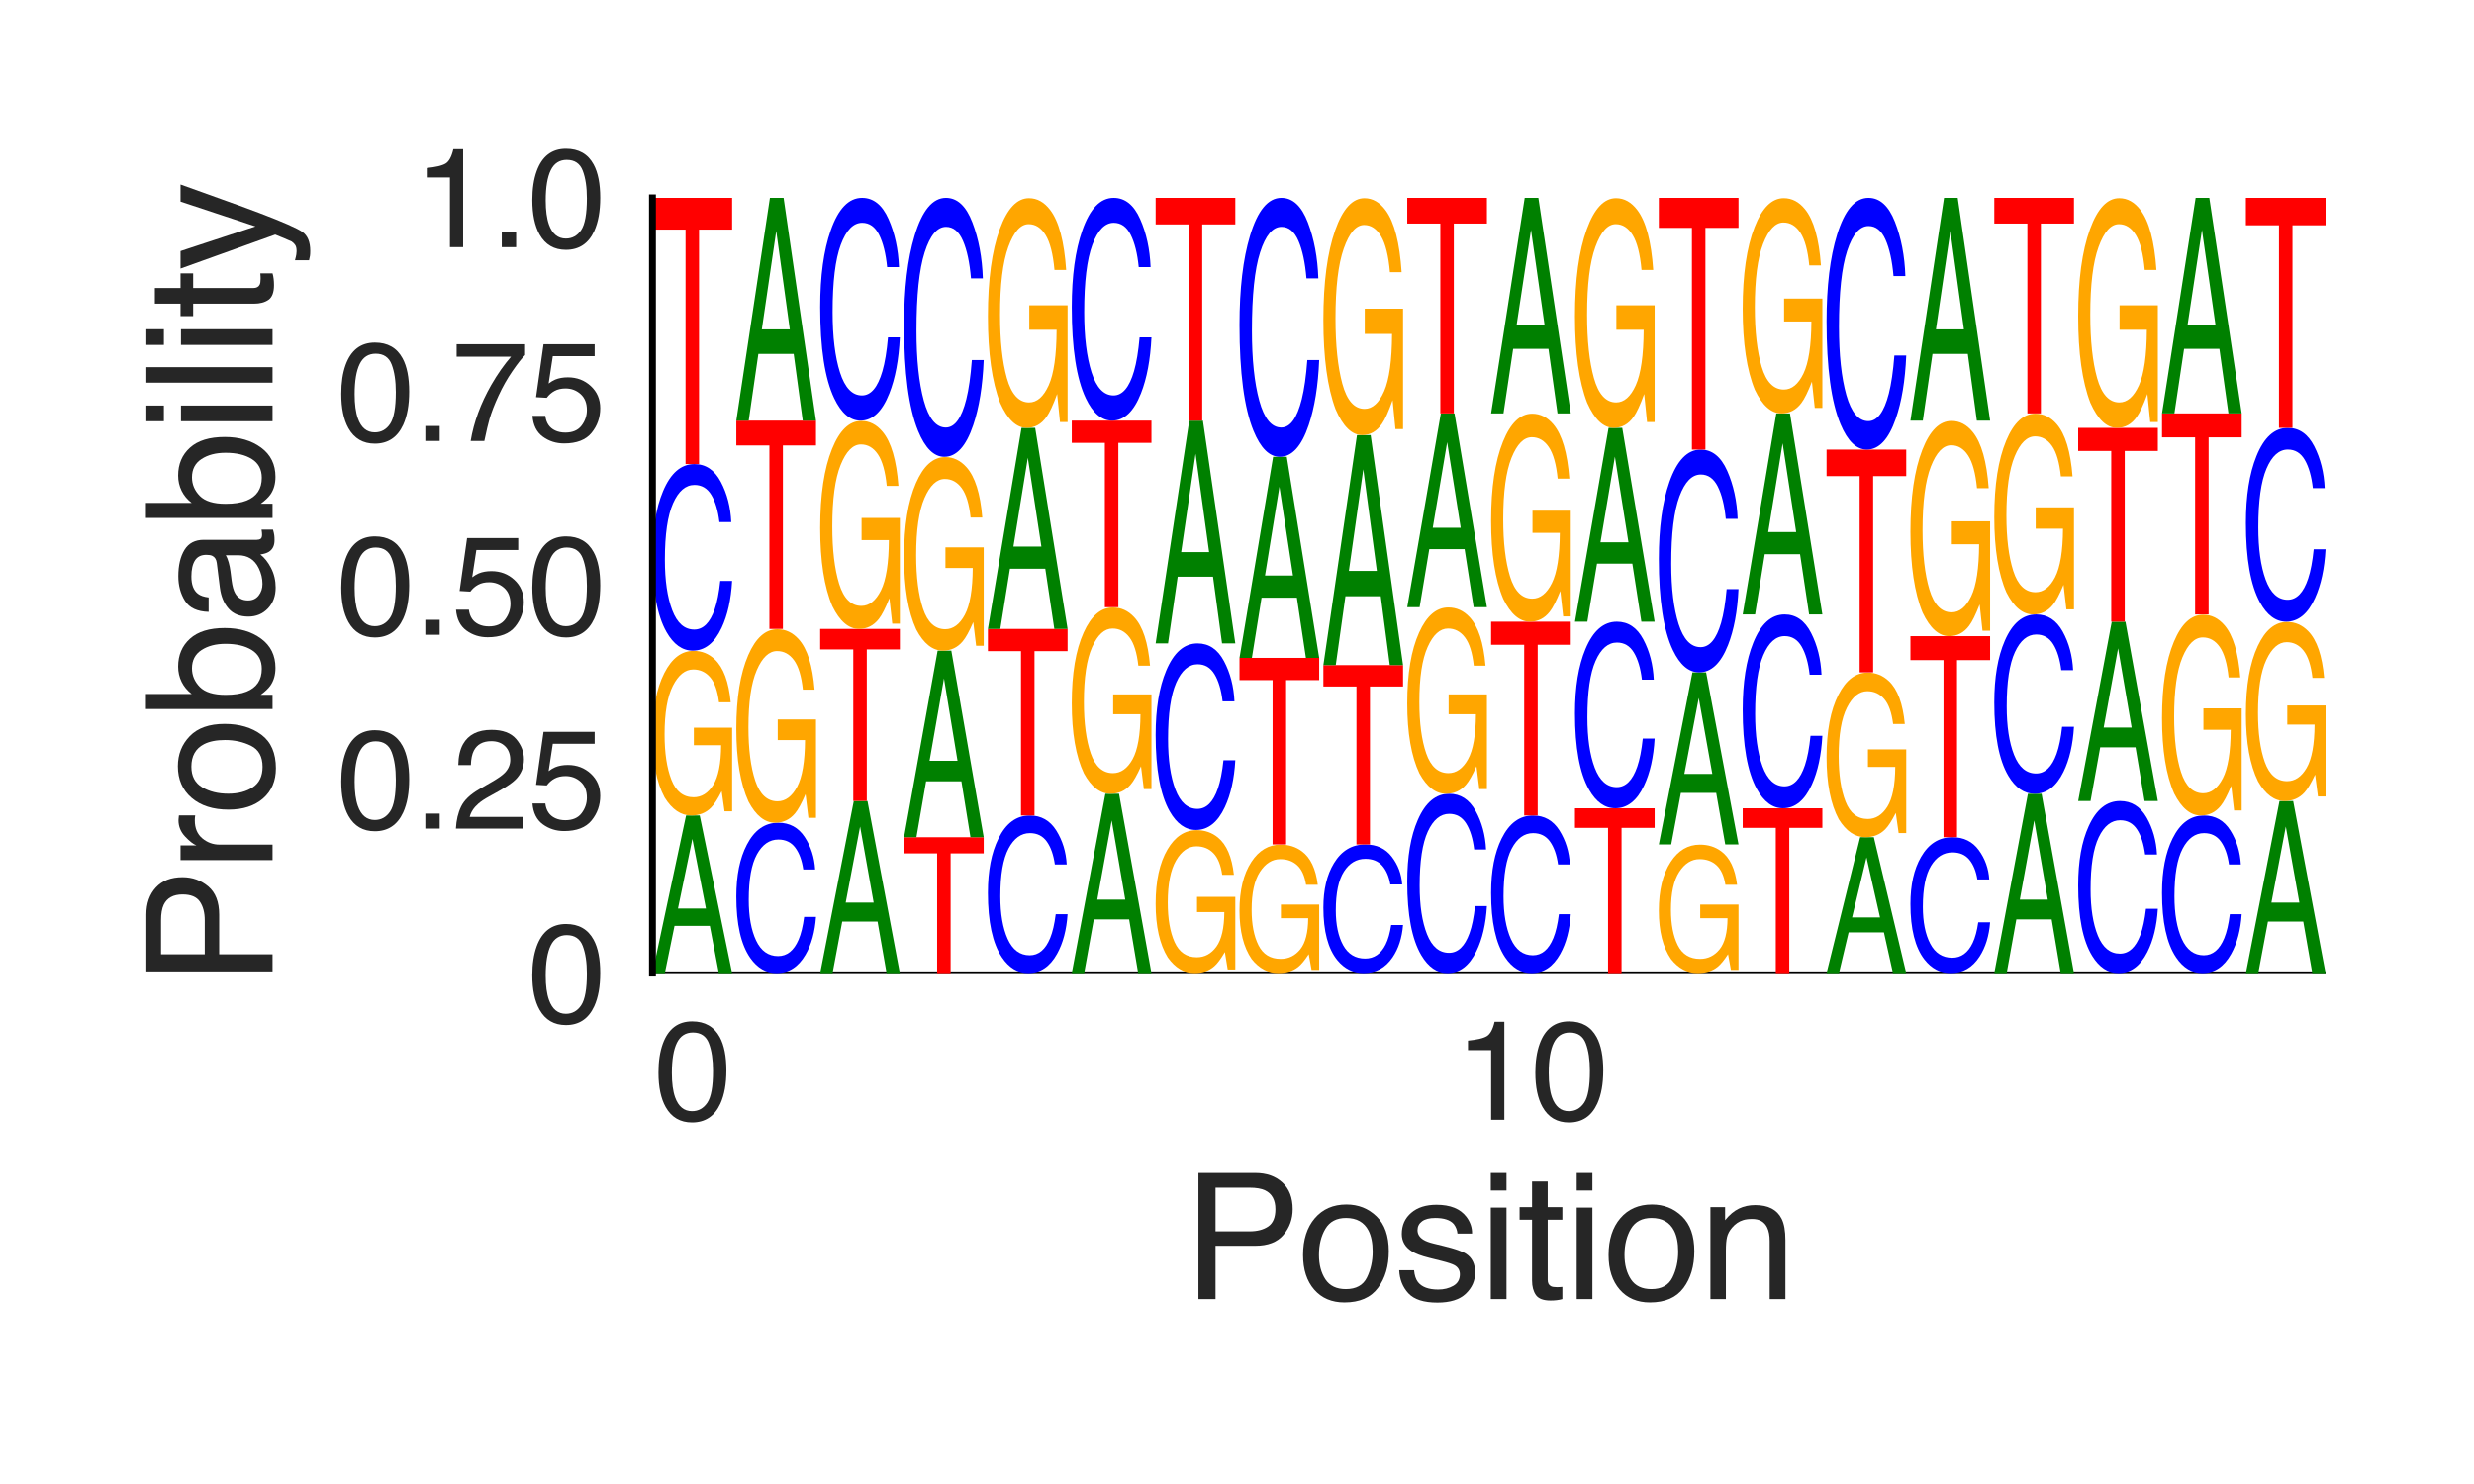 <?xml version="1.0" encoding="utf-8" standalone="no"?>
<!DOCTYPE svg PUBLIC "-//W3C//DTD SVG 1.1//EN"
  "http://www.w3.org/Graphics/SVG/1.1/DTD/svg11.dtd">
<svg height="216pt" version="1.1" viewBox="0 0 360 216" width="360pt" xmlns="http://www.w3.org/2000/svg" xmlns:xlink="http://www.w3.org/1999/xlink">
 <defs>
  <style type="text/css">*{stroke-linecap:butt;stroke-linejoin:round;}</style>
 </defs>
 <g id="figure_1">
  <g id="patch_1">
   <path d="M 0 216 
L 360 216 
L 360 0 
L 0 0 
z
" style="fill:#ffffff;"/>
  </g>
  <g id="axes_1">
   <g id="patch_2">
    <path d="M 94.94 141.64 
L 338.4 141.64 
L 338.4 28.8 
L 94.94 28.8 
z
" style="fill:#ffffff;"/>
   </g>
   <g id="line2d_1">
    <path clip-path="url(#p2e95e24353)" d="M 94.94 141.64 
L 338.4 141.64 
" style="fill:none;stroke:#000000;stroke-linecap:round;stroke-width:0.5;"/>
   </g>
   <g id="patch_3">
    <path clip-path="url(#p2e95e24353)" d="M 102.722 132.241 
L 100.749 122.107 
L 98.653 132.241 
L 102.722 132.241 
z
M 99.83 118.699 
L 101.819 118.699 
L 106.533 141.64 
L 104.603 141.64 
L 103.288 134.769 
L 98.149 134.769 
L 96.743 141.64 
L 94.94 141.64 
L 99.83 118.699 
z
M 100.741 118.699 
L 100.741 118.699 
z
" style="fill:#008000;"/>
   </g>
   <g id="patch_4">
    <path clip-path="url(#p2e95e24353)" d="M 100.919 94.738 
Q 102.708 94.738 104.012 95.978 
Q 105.903 97.759 106.326 102.222 
L 104.626 102.222 
Q 104.314 99.728 103.338 98.587 
Q 102.362 97.446 100.875 97.446 
Q 99.114 97.446 97.909 99.822 
Q 96.704 102.193 96.704 106.889 
Q 96.704 110.947 97.696 113.496 
Q 98.691 116.045 100.936 116.045 
Q 102.655 116.045 103.783 114.26 
Q 104.911 112.469 104.936 108.467 
L 100.963 108.467 
L 100.963 105.912 
L 106.533 105.912 
L 106.533 118.093 
L 105.428 118.093 
L 105.013 115.162 
Q 104.142 116.883 103.468 117.553 
Q 102.334 118.699 100.59 118.699 
Q 98.337 118.699 96.712 116.08 
Q 94.94 112.792 94.94 107.058 
Q 94.94 101.34 96.668 97.962 
Q 98.31 94.738 100.919 94.738 
z
M 100.634 94.703 
L 100.634 94.703 
z
" style="fill:#ffa600;"/>
   </g>
   <g id="patch_5">
    <path clip-path="url(#p2e95e24353)" d="M 101.036 67.547 
Q 103.518 67.547 104.888 70.131 
Q 106.257 72.709 106.408 75.989 
L 104.683 75.989 
Q 104.389 73.501 103.513 72.046 
Q 102.636 70.586 101.053 70.586 
Q 99.122 70.586 97.935 73.265 
Q 96.748 75.938 96.748 81.465 
Q 96.748 85.998 97.818 88.817 
Q 98.892 91.631 101.019 91.631 
Q 102.974 91.631 103.999 88.666 
Q 104.54 87.104 104.808 84.554 
L 106.533 84.554 
Q 106.303 88.626 105.004 91.384 
Q 103.447 94.703 100.805 94.703 
Q 98.527 94.703 96.979 91.979 
Q 94.94 88.385 94.94 80.87 
Q 94.94 75.169 96.472 71.518 
Q 98.126 67.547 101.036 67.547 
z
M 100.68 67.547 
L 100.68 67.547 
z
" style="fill:#0000ff;"/>
   </g>
   <g id="patch_6">
    <path clip-path="url(#p2e95e24353)" d="M 106.533 28.8 
L 106.533 33.417 
L 101.719 33.417 
L 101.719 67.547 
L 99.755 67.547 
L 99.755 33.417 
L 94.94 33.417 
L 94.94 28.8 
L 106.533 28.8 
z
" style="fill:#ff0000;"/>
   </g>
   <g id="patch_7">
    <path clip-path="url(#p2e95e24353)" d="M 113.239 119.752 
Q 115.722 119.752 117.091 121.835 
Q 118.461 123.913 118.612 126.556 
L 116.886 126.556 
Q 116.593 124.551 115.716 123.378 
Q 114.839 122.201 113.256 122.201 
Q 111.326 122.201 110.139 124.361 
Q 108.951 126.516 108.951 130.97 
Q 108.951 134.623 110.022 136.896 
Q 111.095 139.164 113.222 139.164 
Q 115.178 139.164 116.203 136.774 
Q 116.744 135.515 117.012 133.46 
L 118.737 133.46 
Q 118.506 136.742 117.208 138.965 
Q 115.651 141.64 113.009 141.64 
Q 110.731 141.64 109.182 139.444 
Q 107.144 136.547 107.144 130.49 
Q 107.144 125.895 108.675 122.953 
Q 110.329 119.752 113.239 119.752 
z
M 112.883 119.752 
L 112.883 119.752 
z
" style="fill:#0000ff;"/>
   </g>
   <g id="patch_8">
    <path clip-path="url(#p2e95e24353)" d="M 113.123 91.583 
Q 114.911 91.583 116.216 93.041 
Q 118.107 95.134 118.53 100.382 
L 116.829 100.382 
Q 116.517 97.449 115.541 96.108 
Q 114.566 94.767 113.078 94.767 
Q 111.318 94.767 110.112 97.56 
Q 108.907 100.347 108.907 105.869 
Q 108.907 110.639 109.899 113.636 
Q 110.895 116.633 113.139 116.633 
Q 114.859 116.633 115.986 114.534 
Q 117.114 112.429 117.139 107.723 
L 113.167 107.723 
L 113.167 104.72 
L 118.737 104.72 
L 118.737 119.041 
L 117.631 119.041 
L 117.216 115.595 
Q 116.346 117.618 115.671 118.405 
Q 114.538 119.752 112.794 119.752 
Q 110.541 119.752 108.915 116.674 
Q 107.144 112.808 107.144 106.067 
Q 107.144 99.344 108.871 95.373 
Q 110.513 91.583 113.123 91.583 
z
M 112.838 91.542 
L 112.838 91.542 
z
" style="fill:#ffa600;"/>
   </g>
   <g id="patch_9">
    <path clip-path="url(#p2e95e24353)" d="M 118.737 61.225 
L 118.737 64.837 
L 113.922 64.837 
L 113.922 91.542 
L 111.958 91.542 
L 111.958 64.837 
L 107.144 64.837 
L 107.144 61.225 
L 118.737 61.225 
z
" style="fill:#ff0000;"/>
   </g>
   <g id="patch_10">
    <path clip-path="url(#p2e95e24353)" d="M 114.925 47.94 
L 112.953 33.617 
L 110.856 47.94 
L 114.925 47.94 
z
M 112.033 28.8 
L 114.023 28.8 
L 118.737 61.225 
L 116.807 61.225 
L 115.491 51.514 
L 110.352 51.514 
L 108.946 61.225 
L 107.144 61.225 
L 112.033 28.8 
z
M 112.944 28.8 
L 112.944 28.8 
z
" style="fill:#008000;"/>
   </g>
   <g id="patch_11">
    <path clip-path="url(#p2e95e24353)" d="M 127.129 131.377 
L 125.156 120.312 
L 123.06 131.377 
L 127.129 131.377 
z
M 124.237 116.591 
L 126.226 116.591 
L 130.94 141.64 
L 129.01 141.64 
L 127.695 134.138 
L 122.556 134.138 
L 121.15 141.64 
L 119.347 141.64 
L 124.237 116.591 
z
M 125.148 116.591 
L 125.148 116.591 
z
" style="fill:#008000;"/>
   </g>
   <g id="patch_12">
    <path clip-path="url(#p2e95e24353)" d="M 130.94 91.542 
L 130.94 94.527 
L 126.126 94.527 
L 126.126 116.591 
L 124.162 116.591 
L 124.162 94.527 
L 119.347 94.527 
L 119.347 91.542 
L 130.94 91.542 
z
" style="fill:#ff0000;"/>
   </g>
   <g id="patch_13">
    <path clip-path="url(#p2e95e24353)" d="M 125.326 61.269 
Q 127.115 61.269 128.419 62.835 
Q 130.31 65.085 130.733 70.725 
L 129.033 70.725 
Q 128.721 67.573 127.745 66.132 
Q 126.769 64.69 125.282 64.69 
Q 123.521 64.69 122.316 67.692 
Q 121.111 70.687 121.111 76.622 
Q 121.111 81.748 122.103 84.969 
Q 123.098 88.19 125.343 88.19 
Q 127.062 88.19 128.19 85.934 
Q 129.318 83.672 129.343 78.614 
L 125.37 78.614 
L 125.37 75.387 
L 130.94 75.387 
L 130.94 90.778 
L 129.835 90.778 
L 129.42 87.074 
Q 128.549 89.249 127.875 90.095 
Q 126.741 91.542 124.997 91.542 
Q 122.744 91.542 121.119 88.234 
Q 119.347 84.079 119.347 76.835 
Q 119.347 69.609 121.075 65.342 
Q 122.717 61.269 125.326 61.269 
z
M 125.041 61.225 
L 125.041 61.225 
z
" style="fill:#ffa600;"/>
   </g>
   <g id="patch_14">
    <path clip-path="url(#p2e95e24353)" d="M 125.443 28.8 
Q 127.925 28.8 129.295 31.885 
Q 130.664 34.963 130.815 38.88 
L 129.09 38.88 
Q 128.796 35.909 127.92 34.172 
Q 127.043 32.428 125.46 32.428 
Q 123.529 32.428 122.342 35.627 
Q 121.155 38.819 121.155 45.418 
Q 121.155 50.83 122.225 54.197 
Q 123.299 57.557 125.426 57.557 
Q 127.381 57.557 128.406 54.016 
Q 128.947 52.151 129.215 49.107 
L 130.94 49.107 
Q 130.71 53.969 129.411 57.261 
Q 127.854 61.225 125.212 61.225 
Q 122.934 61.225 121.386 57.972 
Q 119.347 53.68 119.347 44.707 
Q 119.347 37.9 120.879 33.541 
Q 122.533 28.8 125.443 28.8 
z
M 125.087 28.8 
L 125.087 28.8 
z
" style="fill:#0000ff;"/>
   </g>
   <g id="patch_15">
    <path clip-path="url(#p2e95e24353)" d="M 143.144 121.86 
L 143.144 124.216 
L 138.329 124.216 
L 138.329 141.64 
L 136.365 141.64 
L 136.365 124.216 
L 131.551 124.216 
L 131.551 121.86 
L 143.144 121.86 
z
" style="fill:#ff0000;"/>
   </g>
   <g id="patch_16">
    <path clip-path="url(#p2e95e24353)" d="M 139.332 110.733 
L 137.36 98.738 
L 135.263 110.733 
L 139.332 110.733 
z
M 136.44 94.703 
L 138.43 94.703 
L 143.144 121.86 
L 141.214 121.86 
L 139.898 113.726 
L 134.759 113.726 
L 133.353 121.86 
L 131.551 121.86 
L 136.44 94.703 
z
M 137.351 94.703 
L 137.351 94.703 
z
" style="fill:#008000;"/>
   </g>
   <g id="patch_17">
    <path clip-path="url(#p2e95e24353)" d="M 137.53 66.534 
Q 139.318 66.534 140.623 67.992 
Q 142.514 70.085 142.937 75.333 
L 141.237 75.333 
Q 140.924 72.4 139.948 71.059 
Q 138.973 69.718 137.485 69.718 
Q 135.725 69.718 134.519 72.511 
Q 133.314 75.298 133.314 80.82 
Q 133.314 85.59 134.306 88.587 
Q 135.302 91.584 137.546 91.584 
Q 139.266 91.584 140.393 89.485 
Q 141.521 87.38 141.546 82.674 
L 137.574 82.674 
L 137.574 79.671 
L 143.144 79.671 
L 143.144 93.992 
L 142.038 93.992 
L 141.624 90.546 
Q 140.753 92.569 140.078 93.356 
Q 138.945 94.703 137.201 94.703 
Q 134.948 94.703 133.322 91.625 
Q 131.551 87.759 131.551 81.018 
Q 131.551 74.295 133.278 70.324 
Q 134.92 66.534 137.53 66.534 
z
M 137.245 66.493 
L 137.245 66.493 
z
" style="fill:#ffa600;"/>
   </g>
   <g id="patch_18">
    <path clip-path="url(#p2e95e24353)" d="M 137.646 28.8 
Q 140.129 28.8 141.498 32.386 
Q 142.868 35.964 143.019 40.517 
L 141.293 40.517 
Q 141 37.064 140.123 35.045 
Q 139.246 33.018 137.663 33.018 
Q 135.733 33.018 134.546 36.736 
Q 133.358 40.447 133.358 48.118 
Q 133.358 54.41 134.429 58.323 
Q 135.502 62.229 137.629 62.229 
Q 139.585 62.229 140.61 58.113 
Q 141.151 55.946 141.419 52.406 
L 143.144 52.406 
Q 142.913 58.058 141.615 61.886 
Q 140.058 66.493 137.416 66.493 
Q 135.138 66.493 133.589 62.712 
Q 131.551 57.723 131.551 47.292 
Q 131.551 39.379 133.082 34.312 
Q 134.736 28.8 137.646 28.8 
z
M 137.29 28.8 
L 137.29 28.8 
z
" style="fill:#0000ff;"/>
   </g>
   <g id="patch_19">
    <path clip-path="url(#p2e95e24353)" d="M 149.85 118.699 
Q 152.332 118.699 153.702 120.881 
Q 155.071 123.059 155.222 125.83 
L 153.497 125.83 
Q 153.204 123.728 152.327 122.499 
Q 151.45 121.266 149.867 121.266 
Q 147.936 121.266 146.749 123.529 
Q 145.562 125.787 145.562 130.456 
Q 145.562 134.285 146.632 136.667 
Q 147.706 139.045 149.833 139.045 
Q 151.789 139.045 152.813 136.539 
Q 153.354 135.22 153.622 133.066 
L 155.347 133.066 
Q 155.117 136.506 153.818 138.836 
Q 152.261 141.64 149.619 141.64 
Q 147.341 141.64 145.793 139.339 
Q 143.754 136.302 143.754 129.953 
Q 143.754 125.137 145.286 122.053 
Q 146.94 118.699 149.85 118.699 
z
M 149.494 118.699 
L 149.494 118.699 
z
" style="fill:#0000ff;"/>
   </g>
   <g id="patch_20">
    <path clip-path="url(#p2e95e24353)" d="M 155.347 91.542 
L 155.347 94.778 
L 150.533 94.778 
L 150.533 118.699 
L 148.569 118.699 
L 148.569 94.778 
L 143.754 94.778 
L 143.754 91.542 
L 155.347 91.542 
z
" style="fill:#ff0000;"/>
   </g>
   <g id="patch_21">
    <path clip-path="url(#p2e95e24353)" d="M 151.536 79.553 
L 149.563 66.626 
L 147.467 79.553 
L 151.536 79.553 
z
M 148.644 62.279 
L 150.633 62.279 
L 155.347 91.542 
L 153.418 91.542 
L 152.102 82.778 
L 146.963 82.778 
L 145.557 91.542 
L 143.754 91.542 
L 148.644 62.279 
z
M 149.555 62.279 
L 149.555 62.279 
z
" style="fill:#008000;"/>
   </g>
   <g id="patch_22">
    <path clip-path="url(#p2e95e24353)" d="M 149.733 28.848 
Q 151.522 28.848 152.826 30.578 
Q 154.717 33.063 155.14 39.291 
L 153.44 39.291 
Q 153.128 35.81 152.152 34.218 
Q 151.176 32.627 149.689 32.627 
Q 147.928 32.627 146.723 35.941 
Q 145.518 39.249 145.518 45.802 
Q 145.518 51.463 146.51 55.02 
Q 147.505 58.576 149.75 58.576 
Q 151.469 58.576 152.597 56.085 
Q 153.725 53.587 153.75 48.003 
L 149.777 48.003 
L 149.777 44.439 
L 155.347 44.439 
L 155.347 61.434 
L 154.242 61.434 
L 153.827 57.345 
Q 152.956 59.746 152.282 60.68 
Q 151.148 62.279 149.404 62.279 
Q 147.151 62.279 145.526 58.625 
Q 143.754 54.037 143.754 46.038 
Q 143.754 38.059 145.482 33.346 
Q 147.124 28.848 149.733 28.848 
z
M 149.448 28.8 
L 149.448 28.8 
z
" style="fill:#ffa600;"/>
   </g>
   <g id="patch_23">
    <path clip-path="url(#p2e95e24353)" d="M 163.739 130.945 
L 161.767 119.415 
L 159.67 130.945 
L 163.739 130.945 
z
M 160.847 115.537 
L 162.837 115.537 
L 167.551 141.64 
L 165.621 141.64 
L 164.305 133.822 
L 159.166 133.822 
L 157.76 141.64 
L 155.958 141.64 
L 160.847 115.537 
z
M 161.758 115.537 
L 161.758 115.537 
z
" style="fill:#008000;"/>
   </g>
   <g id="patch_24">
    <path clip-path="url(#p2e95e24353)" d="M 161.937 88.42 
Q 163.725 88.42 165.03 89.824 
Q 166.921 91.839 167.344 96.891 
L 165.644 96.891 
Q 165.331 94.067 164.355 92.776 
Q 163.38 91.485 161.892 91.485 
Q 160.132 91.485 158.926 94.174 
Q 157.721 96.857 157.721 102.173 
Q 157.721 106.764 158.714 109.649 
Q 159.709 112.534 161.953 112.534 
Q 163.673 112.534 164.8 110.514 
Q 165.928 108.487 165.953 103.958 
L 161.981 103.958 
L 161.981 101.067 
L 167.551 101.067 
L 167.551 114.853 
L 166.445 114.853 
L 166.031 111.535 
Q 165.16 113.483 164.485 114.241 
Q 163.352 115.537 161.608 115.537 
Q 159.355 115.537 157.729 112.574 
Q 155.958 108.852 155.958 102.363 
Q 155.958 95.892 157.685 92.069 
Q 159.327 88.42 161.937 88.42 
z
M 161.652 88.381 
L 161.652 88.381 
z
" style="fill:#ffa600;"/>
   </g>
   <g id="patch_25">
    <path clip-path="url(#p2e95e24353)" d="M 167.551 61.225 
L 167.551 64.46 
L 162.736 64.46 
L 162.736 88.381 
L 160.772 88.381 
L 160.772 64.46 
L 155.958 64.46 
L 155.958 61.225 
L 167.551 61.225 
z
" style="fill:#ff0000;"/>
   </g>
   <g id="patch_26">
    <path clip-path="url(#p2e95e24353)" d="M 162.053 28.8 
Q 164.536 28.8 165.905 31.885 
Q 167.275 34.963 167.426 38.88 
L 165.7 38.88 
Q 165.407 35.909 164.53 34.172 
Q 163.653 32.428 162.07 32.428 
Q 160.14 32.428 158.953 35.627 
Q 157.765 38.819 157.765 45.418 
Q 157.765 50.83 158.836 54.197 
Q 159.909 57.557 162.036 57.557 
Q 163.992 57.557 165.017 54.016 
Q 165.558 52.151 165.826 49.107 
L 167.551 49.107 
Q 167.32 53.969 166.022 57.261 
Q 164.465 61.225 161.823 61.225 
Q 159.545 61.225 157.996 57.972 
Q 155.958 53.68 155.958 44.707 
Q 155.958 37.9 157.489 33.541 
Q 159.143 28.8 162.053 28.8 
z
M 161.697 28.8 
L 161.697 28.8 
z
" style="fill:#0000ff;"/>
   </g>
   <g id="patch_27">
    <path clip-path="url(#p2e95e24353)" d="M 174.14 120.836 
Q 175.929 120.836 177.233 121.913 
Q 179.124 123.459 179.547 127.334 
L 177.847 127.334 
Q 177.535 125.168 176.559 124.178 
Q 175.583 123.187 174.096 123.187 
Q 172.335 123.187 171.13 125.25 
Q 169.925 127.309 169.925 131.387 
Q 169.925 134.909 170.917 137.123 
Q 171.912 139.336 174.157 139.336 
Q 175.876 139.336 177.004 137.786 
Q 178.132 136.231 178.157 132.756 
L 174.184 132.756 
L 174.184 130.538 
L 179.754 130.538 
L 179.754 141.115 
L 178.649 141.115 
L 178.234 138.57 
Q 177.363 140.064 176.689 140.645 
Q 175.555 141.64 173.811 141.64 
Q 171.558 141.64 169.933 139.366 
Q 168.161 136.511 168.161 131.533 
Q 168.161 126.568 169.889 123.635 
Q 171.531 120.836 174.14 120.836 
z
M 173.855 120.806 
L 173.855 120.806 
z
" style="fill:#ffa600;"/>
   </g>
   <g id="patch_28">
    <path clip-path="url(#p2e95e24353)" d="M 174.257 93.65 
Q 176.739 93.65 178.109 96.233 
Q 179.478 98.811 179.629 102.091 
L 177.904 102.091 
Q 177.611 99.603 176.734 98.149 
Q 175.857 96.688 174.274 96.688 
Q 172.343 96.688 171.156 99.367 
Q 169.969 102.041 169.969 107.568 
Q 169.969 112.1 171.039 114.92 
Q 172.113 117.734 174.24 117.734 
Q 176.196 117.734 177.22 114.768 
Q 177.761 113.207 178.029 110.657 
L 179.754 110.657 
Q 179.524 114.729 178.226 117.487 
Q 176.668 120.806 174.026 120.806 
Q 171.748 120.806 170.2 118.082 
Q 168.161 114.487 168.161 106.972 
Q 168.161 101.271 169.693 97.621 
Q 171.347 93.65 174.257 93.65 
z
M 173.901 93.65 
L 173.901 93.65 
z
" style="fill:#0000ff;"/>
   </g>
   <g id="patch_29">
    <path clip-path="url(#p2e95e24353)" d="M 175.943 80.365 
L 173.97 66.042 
L 171.874 80.365 
L 175.943 80.365 
z
M 173.051 61.225 
L 175.04 61.225 
L 179.754 93.65 
L 177.825 93.65 
L 176.509 83.939 
L 171.37 83.939 
L 169.964 93.65 
L 168.161 93.65 
L 173.051 61.225 
z
M 173.962 61.225 
L 173.962 61.225 
z
" style="fill:#008000;"/>
   </g>
   <g id="patch_30">
    <path clip-path="url(#p2e95e24353)" d="M 179.754 28.8 
L 179.754 32.663 
L 174.94 32.663 
L 174.94 61.225 
L 172.976 61.225 
L 172.976 32.663 
L 168.161 32.663 
L 168.161 28.8 
L 179.754 28.8 
z
" style="fill:#ff0000;"/>
   </g>
   <g id="patch_31">
    <path clip-path="url(#p2e95e24353)" d="M 186.344 122.941 
Q 188.132 122.941 189.437 123.908 
Q 191.328 125.298 191.751 128.781 
L 190.051 128.781 
Q 189.738 126.834 188.762 125.944 
Q 187.787 125.054 186.299 125.054 
Q 184.539 125.054 183.333 126.908 
Q 182.128 128.758 182.128 132.424 
Q 182.128 135.59 183.121 137.58 
Q 184.116 139.569 186.36 139.569 
Q 188.08 139.569 189.207 138.176 
Q 190.335 136.778 190.36 133.655 
L 186.388 133.655 
L 186.388 131.661 
L 191.958 131.661 
L 191.958 141.168 
L 190.852 141.168 
L 190.438 138.88 
Q 189.567 140.223 188.892 140.746 
Q 187.759 141.64 186.015 141.64 
Q 183.762 141.64 182.136 139.596 
Q 180.365 137.03 180.365 132.555 
Q 180.365 128.092 182.092 125.457 
Q 183.734 122.941 186.344 122.941 
z
M 186.059 122.913 
L 186.059 122.913 
z
" style="fill:#ffa600;"/>
   </g>
   <g id="patch_32">
    <path clip-path="url(#p2e95e24353)" d="M 191.958 95.757 
L 191.958 98.993 
L 187.143 98.993 
L 187.143 122.913 
L 185.179 122.913 
L 185.179 98.993 
L 180.365 98.993 
L 180.365 95.757 
L 191.958 95.757 
z
" style="fill:#ff0000;"/>
   </g>
   <g id="patch_33">
    <path clip-path="url(#p2e95e24353)" d="M 188.146 83.767 
L 186.174 70.841 
L 184.077 83.767 
L 188.146 83.767 
z
M 185.254 66.493 
L 187.244 66.493 
L 191.958 95.757 
L 190.028 95.757 
L 188.712 86.993 
L 183.573 86.993 
L 182.167 95.757 
L 180.365 95.757 
L 185.254 66.493 
z
M 186.165 66.493 
L 186.165 66.493 
z
" style="fill:#008000;"/>
   </g>
   <g id="patch_34">
    <path clip-path="url(#p2e95e24353)" d="M 186.46 28.8 
Q 188.943 28.8 190.312 32.386 
Q 191.682 35.964 191.833 40.517 
L 190.107 40.517 
Q 189.814 37.064 188.937 35.045 
Q 188.06 33.018 186.477 33.018 
Q 184.547 33.018 183.36 36.736 
Q 182.172 40.447 182.172 48.118 
Q 182.172 54.41 183.243 58.323 
Q 184.316 62.229 186.443 62.229 
Q 188.399 62.229 189.424 58.113 
Q 189.965 55.946 190.233 52.406 
L 191.958 52.406 
Q 191.727 58.058 190.429 61.886 
Q 188.872 66.493 186.23 66.493 
Q 183.952 66.493 182.403 62.712 
Q 180.365 57.723 180.365 47.292 
Q 180.365 39.379 181.896 34.312 
Q 183.55 28.8 186.46 28.8 
z
M 186.104 28.8 
L 186.104 28.8 
z
" style="fill:#0000ff;"/>
   </g>
   <g id="patch_35">
    <path clip-path="url(#p2e95e24353)" d="M 198.664 122.913 
Q 201.146 122.913 202.516 124.695 
Q 203.885 126.473 204.036 128.735 
L 202.311 128.735 
Q 202.018 127.019 201.141 126.016 
Q 200.264 125.009 198.681 125.009 
Q 196.75 125.009 195.563 126.856 
Q 194.376 128.7 194.376 132.511 
Q 194.376 135.637 195.446 137.581 
Q 196.52 139.521 198.647 139.521 
Q 200.603 139.521 201.627 137.476 
Q 202.168 136.4 202.436 134.641 
L 204.161 134.641 
Q 203.931 137.449 202.633 139.351 
Q 201.075 141.64 198.433 141.64 
Q 196.155 141.64 194.607 139.762 
Q 192.568 137.283 192.568 132.1 
Q 192.568 128.169 194.1 125.652 
Q 195.754 122.913 198.664 122.913 
z
M 198.308 122.913 
L 198.308 122.913 
z
" style="fill:#0000ff;"/>
   </g>
   <g id="patch_36">
    <path clip-path="url(#p2e95e24353)" d="M 204.161 96.811 
L 204.161 99.921 
L 199.347 99.921 
L 199.347 122.913 
L 197.383 122.913 
L 197.383 99.921 
L 192.568 99.921 
L 192.568 96.811 
L 204.161 96.811 
z
" style="fill:#ff0000;"/>
   </g>
   <g id="patch_37">
    <path clip-path="url(#p2e95e24353)" d="M 200.35 83.094 
L 198.377 68.306 
L 196.281 83.094 
L 200.35 83.094 
z
M 197.458 63.332 
L 199.447 63.332 
L 204.161 96.811 
L 202.232 96.811 
L 200.916 86.784 
L 195.777 86.784 
L 194.371 96.811 
L 192.568 96.811 
L 197.458 63.332 
z
M 198.369 63.332 
L 198.369 63.332 
z
" style="fill:#008000;"/>
   </g>
   <g id="patch_38">
    <path clip-path="url(#p2e95e24353)" d="M 198.547 28.85 
Q 200.336 28.85 201.64 30.634 
Q 203.531 33.197 203.954 39.621 
L 202.254 39.621 
Q 201.942 36.031 200.966 34.389 
Q 199.99 32.747 198.503 32.747 
Q 196.742 32.747 195.537 36.166 
Q 194.332 39.578 194.332 46.337 
Q 194.332 52.176 195.324 55.845 
Q 196.319 59.514 198.564 59.514 
Q 200.283 59.514 201.411 56.944 
Q 202.539 54.367 202.564 48.607 
L 198.591 48.607 
L 198.591 44.931 
L 204.161 44.931 
L 204.161 62.461 
L 203.056 62.461 
L 202.641 58.243 
Q 201.77 60.72 201.096 61.683 
Q 199.962 63.332 198.218 63.332 
Q 195.965 63.332 194.34 59.564 
Q 192.568 54.831 192.568 46.58 
Q 192.568 38.35 194.296 33.489 
Q 195.938 28.85 198.547 28.85 
z
M 198.262 28.8 
L 198.262 28.8 
z
" style="fill:#ffa600;"/>
   </g>
   <g id="patch_39">
    <path clip-path="url(#p2e95e24353)" d="M 210.867 115.537 
Q 213.35 115.537 214.719 118.021 
Q 216.089 120.499 216.24 123.652 
L 214.514 123.652 
Q 214.221 121.26 213.344 119.862 
Q 212.467 118.458 210.884 118.458 
Q 208.954 118.458 207.767 121.033 
Q 206.579 123.603 206.579 128.915 
Q 206.579 133.272 207.65 135.982 
Q 208.723 138.687 210.85 138.687 
Q 212.806 138.687 213.831 135.836 
Q 214.372 134.336 214.64 131.885 
L 216.365 131.885 
Q 216.134 135.799 214.836 138.449 
Q 213.279 141.64 210.637 141.64 
Q 208.359 141.64 206.81 139.022 
Q 204.772 135.566 204.772 128.343 
Q 204.772 122.863 206.303 119.354 
Q 207.957 115.537 210.867 115.537 
z
M 210.511 115.537 
L 210.511 115.537 
z
" style="fill:#0000ff;"/>
   </g>
   <g id="patch_40">
    <path clip-path="url(#p2e95e24353)" d="M 210.751 88.42 
Q 212.539 88.42 213.844 89.824 
Q 215.735 91.839 216.158 96.891 
L 214.458 96.891 
Q 214.145 94.067 213.169 92.776 
Q 212.194 91.485 210.706 91.485 
Q 208.946 91.485 207.74 94.174 
Q 206.535 96.857 206.535 102.173 
Q 206.535 106.764 207.528 109.649 
Q 208.523 112.534 210.767 112.534 
Q 212.487 112.534 213.614 110.514 
Q 214.742 108.487 214.767 103.958 
L 210.795 103.958 
L 210.795 101.067 
L 216.365 101.067 
L 216.365 114.853 
L 215.259 114.853 
L 214.845 111.535 
Q 213.974 113.483 213.299 114.241 
Q 212.166 115.537 210.422 115.537 
Q 208.169 115.537 206.543 112.574 
Q 204.772 108.852 204.772 102.363 
Q 204.772 95.892 206.499 92.069 
Q 208.141 88.42 210.751 88.42 
z
M 210.466 88.381 
L 210.466 88.381 
z
" style="fill:#ffa600;"/>
   </g>
   <g id="patch_41">
    <path clip-path="url(#p2e95e24353)" d="M 212.553 76.823 
L 210.581 64.362 
L 208.484 76.823 
L 212.553 76.823 
z
M 209.661 60.171 
L 211.651 60.171 
L 216.365 88.381 
L 214.435 88.381 
L 213.119 79.932 
L 207.98 79.932 
L 206.574 88.381 
L 204.772 88.381 
L 209.661 60.171 
z
M 210.572 60.171 
L 210.572 60.171 
z
" style="fill:#008000;"/>
   </g>
   <g id="patch_42">
    <path clip-path="url(#p2e95e24353)" d="M 216.365 28.8 
L 216.365 32.538 
L 211.55 32.538 
L 211.55 60.171 
L 209.586 60.171 
L 209.586 32.538 
L 204.772 32.538 
L 204.772 28.8 
L 216.365 28.8 
z
" style="fill:#ff0000;"/>
   </g>
   <g id="patch_43">
    <path clip-path="url(#p2e95e24353)" d="M 223.071 118.699 
Q 225.553 118.699 226.923 120.881 
Q 228.292 123.059 228.443 125.83 
L 226.718 125.83 
Q 226.425 123.728 225.548 122.499 
Q 224.671 121.266 223.088 121.266 
Q 221.157 121.266 219.97 123.529 
Q 218.783 125.787 218.783 130.456 
Q 218.783 134.285 219.853 136.667 
Q 220.927 139.045 223.054 139.045 
Q 225.01 139.045 226.035 136.539 
Q 226.575 135.22 226.843 133.066 
L 228.568 133.066 
Q 228.338 136.506 227.04 138.836 
Q 225.482 141.64 222.84 141.64 
Q 220.562 141.64 219.014 139.339 
Q 216.975 136.302 216.975 129.953 
Q 216.975 125.137 218.507 122.053 
Q 220.161 118.699 223.071 118.699 
z
M 222.715 118.699 
L 222.715 118.699 
z
" style="fill:#0000ff;"/>
   </g>
   <g id="patch_44">
    <path clip-path="url(#p2e95e24353)" d="M 228.568 90.489 
L 228.568 93.85 
L 223.754 93.85 
L 223.754 118.699 
L 221.79 118.699 
L 221.79 93.85 
L 216.975 93.85 
L 216.975 90.489 
L 228.568 90.489 
z
" style="fill:#ff0000;"/>
   </g>
   <g id="patch_45">
    <path clip-path="url(#p2e95e24353)" d="M 222.954 60.215 
Q 224.743 60.215 226.047 61.782 
Q 227.938 64.031 228.361 69.671 
L 226.661 69.671 
Q 226.349 66.519 225.373 65.078 
Q 224.397 63.637 222.91 63.637 
Q 221.149 63.637 219.944 66.638 
Q 218.739 69.634 218.739 75.568 
Q 218.739 80.694 219.731 83.915 
Q 220.726 87.136 222.971 87.136 
Q 224.69 87.136 225.818 84.88 
Q 226.946 82.618 226.971 77.561 
L 222.998 77.561 
L 222.998 74.333 
L 228.568 74.333 
L 228.568 89.724 
L 227.463 89.724 
L 227.048 86.021 
Q 226.177 88.195 225.503 89.041 
Q 224.369 90.489 222.625 90.489 
Q 220.372 90.489 218.747 87.18 
Q 216.975 83.025 216.975 75.781 
Q 216.975 68.556 218.703 64.288 
Q 220.345 60.215 222.954 60.215 
z
M 222.669 60.171 
L 222.669 60.171 
z
" style="fill:#ffa600;"/>
   </g>
   <g id="patch_46">
    <path clip-path="url(#p2e95e24353)" d="M 224.757 47.318 
L 222.784 33.46 
L 220.688 47.318 
L 224.757 47.318 
z
M 221.865 28.8 
L 223.854 28.8 
L 228.568 60.171 
L 226.639 60.171 
L 225.323 50.776 
L 220.184 50.776 
L 218.778 60.171 
L 216.975 60.171 
L 221.865 28.8 
z
M 222.776 28.8 
L 222.776 28.8 
z
" style="fill:#008000;"/>
   </g>
   <g id="patch_47">
    <path clip-path="url(#p2e95e24353)" d="M 240.772 117.645 
L 240.772 120.504 
L 235.957 120.504 
L 235.957 141.64 
L 233.993 141.64 
L 233.993 120.504 
L 229.179 120.504 
L 229.179 117.645 
L 240.772 117.645 
z
" style="fill:#ff0000;"/>
   </g>
   <g id="patch_48">
    <path clip-path="url(#p2e95e24353)" d="M 235.274 90.489 
Q 237.757 90.489 239.126 93.072 
Q 240.496 95.65 240.647 98.93 
L 238.921 98.93 
Q 238.628 96.442 237.751 94.987 
Q 236.874 93.527 235.291 93.527 
Q 233.361 93.527 232.174 96.206 
Q 230.986 98.88 230.986 104.407 
Q 230.986 108.939 232.057 111.759 
Q 233.13 114.573 235.257 114.573 
Q 237.213 114.573 238.238 111.607 
Q 238.779 110.046 239.047 107.496 
L 240.772 107.496 
Q 240.541 111.568 239.243 114.325 
Q 237.686 117.645 235.044 117.645 
Q 232.766 117.645 231.217 114.921 
Q 229.179 111.326 229.179 103.811 
Q 229.179 98.11 230.71 94.46 
Q 232.364 90.489 235.274 90.489 
z
M 234.918 90.489 
L 234.918 90.489 
z
" style="fill:#0000ff;"/>
   </g>
   <g id="patch_49">
    <path clip-path="url(#p2e95e24353)" d="M 236.96 78.931 
L 234.988 66.469 
L 232.891 78.931 
L 236.96 78.931 
z
M 234.068 62.279 
L 236.058 62.279 
L 240.772 90.489 
L 238.842 90.489 
L 237.526 82.04 
L 232.387 82.04 
L 230.981 90.489 
L 229.179 90.489 
L 234.068 62.279 
z
M 234.98 62.279 
L 234.98 62.279 
z
" style="fill:#008000;"/>
   </g>
   <g id="patch_50">
    <path clip-path="url(#p2e95e24353)" d="M 235.158 28.848 
Q 236.946 28.848 238.251 30.578 
Q 240.142 33.063 240.565 39.291 
L 238.865 39.291 
Q 238.552 35.81 237.576 34.218 
Q 236.601 32.627 235.113 32.627 
Q 233.353 32.627 232.147 35.941 
Q 230.942 39.249 230.942 45.802 
Q 230.942 51.463 231.935 55.02 
Q 232.93 58.576 235.174 58.576 
Q 236.894 58.576 238.021 56.085 
Q 239.149 53.587 239.174 48.003 
L 235.202 48.003 
L 235.202 44.439 
L 240.772 44.439 
L 240.772 61.434 
L 239.666 61.434 
L 239.252 57.345 
Q 238.381 59.746 237.706 60.68 
Q 236.573 62.279 234.829 62.279 
Q 232.576 62.279 230.95 58.625 
Q 229.179 54.037 229.179 46.038 
Q 229.179 38.059 230.906 33.346 
Q 232.548 28.848 235.158 28.848 
z
M 234.873 28.8 
L 234.873 28.8 
z
" style="fill:#ffa600;"/>
   </g>
   <g id="patch_51">
    <path clip-path="url(#p2e95e24353)" d="M 247.361 122.941 
Q 249.15 122.941 250.454 123.908 
Q 252.345 125.298 252.768 128.781 
L 251.068 128.781 
Q 250.756 126.834 249.78 125.944 
Q 248.804 125.054 247.317 125.054 
Q 245.556 125.054 244.351 126.908 
Q 243.146 128.758 243.146 132.424 
Q 243.146 135.59 244.138 137.58 
Q 245.133 139.569 247.378 139.569 
Q 249.097 139.569 250.225 138.176 
Q 251.353 136.778 251.378 133.655 
L 247.405 133.655 
L 247.405 131.661 
L 252.975 131.661 
L 252.975 141.168 
L 251.87 141.168 
L 251.455 138.88 
Q 250.584 140.223 249.91 140.746 
Q 248.777 141.64 247.032 141.64 
Q 244.779 141.64 243.154 139.596 
Q 241.382 137.03 241.382 132.555 
Q 241.382 128.092 243.11 125.457 
Q 244.752 122.941 247.361 122.941 
z
M 247.076 122.913 
L 247.076 122.913 
z
" style="fill:#ffa600;"/>
   </g>
   <g id="patch_52">
    <path clip-path="url(#p2e95e24353)" d="M 249.164 112.651 
L 247.192 101.586 
L 245.095 112.651 
L 249.164 112.651 
z
M 246.272 97.865 
L 248.261 97.865 
L 252.975 122.913 
L 251.046 122.913 
L 249.73 115.411 
L 244.591 115.411 
L 243.185 122.913 
L 241.382 122.913 
L 246.272 97.865 
z
M 247.183 97.865 
L 247.183 97.865 
z
" style="fill:#008000;"/>
   </g>
   <g id="patch_53">
    <path clip-path="url(#p2e95e24353)" d="M 247.478 65.44 
Q 249.96 65.44 251.33 68.525 
Q 252.699 71.603 252.85 75.519 
L 251.125 75.519 
Q 250.832 72.548 249.955 70.811 
Q 249.078 69.068 247.495 69.068 
Q 245.564 69.068 244.377 72.267 
Q 243.19 75.459 243.19 82.058 
Q 243.19 87.47 244.261 90.836 
Q 245.334 94.196 247.461 94.196 
Q 249.417 94.196 250.442 90.655 
Q 250.982 88.791 251.25 85.746 
L 252.975 85.746 
Q 252.745 90.608 251.447 93.901 
Q 249.889 97.865 247.247 97.865 
Q 244.969 97.865 243.421 94.612 
Q 241.382 90.32 241.382 81.347 
Q 241.382 74.54 242.914 70.181 
Q 244.568 65.44 247.478 65.44 
z
M 247.122 65.44 
L 247.122 65.44 
z
" style="fill:#0000ff;"/>
   </g>
   <g id="patch_54">
    <path clip-path="url(#p2e95e24353)" d="M 252.975 28.8 
L 252.975 33.165 
L 248.161 33.165 
L 248.161 65.44 
L 246.197 65.44 
L 246.197 33.165 
L 241.382 33.165 
L 241.382 28.8 
L 252.975 28.8 
z
" style="fill:#ff0000;"/>
   </g>
   <g id="patch_55">
    <path clip-path="url(#p2e95e24353)" d="M 265.179 117.645 
L 265.179 120.504 
L 260.364 120.504 
L 260.364 141.64 
L 258.4 141.64 
L 258.4 120.504 
L 253.586 120.504 
L 253.586 117.645 
L 265.179 117.645 
z
" style="fill:#ff0000;"/>
   </g>
   <g id="patch_56">
    <path clip-path="url(#p2e95e24353)" d="M 259.681 89.435 
Q 262.164 89.435 263.533 92.119 
Q 264.903 94.797 265.054 98.204 
L 263.328 98.204 
Q 263.035 95.619 262.158 94.108 
Q 261.281 92.591 259.698 92.591 
Q 257.768 92.591 256.581 95.374 
Q 255.394 98.152 255.394 103.893 
Q 255.394 108.601 256.464 111.53 
Q 257.537 114.453 259.664 114.453 
Q 261.62 114.453 262.645 111.373 
Q 263.186 109.751 263.454 107.102 
L 265.179 107.102 
Q 264.948 111.332 263.65 114.197 
Q 262.093 117.645 259.451 117.645 
Q 257.173 117.645 255.624 114.815 
Q 253.586 111.081 253.586 103.274 
Q 253.586 97.352 255.117 93.56 
Q 256.772 89.435 259.681 89.435 
z
M 259.325 89.435 
L 259.325 89.435 
z
" style="fill:#0000ff;"/>
   </g>
   <g id="patch_57">
    <path clip-path="url(#p2e95e24353)" d="M 261.367 77.445 
L 259.395 64.518 
L 257.298 77.445 
L 261.367 77.445 
z
M 258.475 60.171 
L 260.465 60.171 
L 265.179 89.435 
L 263.249 89.435 
L 261.933 80.67 
L 256.795 80.67 
L 255.388 89.435 
L 253.586 89.435 
L 258.475 60.171 
z
M 259.387 60.171 
L 259.387 60.171 
z
" style="fill:#008000;"/>
   </g>
   <g id="patch_58">
    <path clip-path="url(#p2e95e24353)" d="M 259.565 28.845 
Q 261.353 28.845 262.658 30.466 
Q 264.549 32.794 264.972 38.63 
L 263.272 38.63 
Q 262.959 35.369 261.983 33.877 
Q 261.008 32.386 259.52 32.386 
Q 257.76 32.386 256.554 35.492 
Q 255.349 38.591 255.349 44.732 
Q 255.349 50.036 256.342 53.369 
Q 257.337 56.702 259.581 56.702 
Q 261.301 56.702 262.429 54.368 
Q 263.556 52.027 263.581 46.794 
L 259.609 46.794 
L 259.609 43.455 
L 265.179 43.455 
L 265.179 59.38 
L 264.073 59.38 
L 263.659 55.548 
Q 262.788 57.798 262.113 58.673 
Q 260.98 60.171 259.236 60.171 
Q 256.983 60.171 255.358 56.747 
Q 253.586 52.448 253.586 44.952 
Q 253.586 37.476 255.313 33.06 
Q 256.955 28.845 259.565 28.845 
z
M 259.28 28.8 
L 259.28 28.8 
z
" style="fill:#ffa600;"/>
   </g>
   <g id="patch_59">
    <path clip-path="url(#p2e95e24353)" d="M 273.571 133.536 
L 271.599 124.798 
L 269.502 133.536 
L 273.571 133.536 
z
M 270.679 121.86 
L 272.668 121.86 
L 277.382 141.64 
L 275.453 141.64 
L 274.137 135.716 
L 268.998 135.716 
L 267.592 141.64 
L 265.789 141.64 
L 270.679 121.86 
z
M 271.59 121.86 
L 271.59 121.86 
z
" style="fill:#008000;"/>
   </g>
   <g id="patch_60">
    <path clip-path="url(#p2e95e24353)" d="M 271.768 97.899 
Q 273.557 97.899 274.861 99.139 
Q 276.752 100.92 277.175 105.384 
L 275.475 105.384 
Q 275.163 102.889 274.187 101.748 
Q 273.211 100.607 271.724 100.607 
Q 269.963 100.607 268.758 102.983 
Q 267.553 105.354 267.553 110.051 
Q 267.553 114.108 268.545 116.657 
Q 269.54 119.206 271.785 119.206 
Q 273.504 119.206 274.632 117.421 
Q 275.76 115.63 275.785 111.628 
L 271.812 111.628 
L 271.812 109.074 
L 277.382 109.074 
L 277.382 121.255 
L 276.277 121.255 
L 275.862 118.323 
Q 274.991 120.044 274.317 120.714 
Q 273.184 121.86 271.439 121.86 
Q 269.186 121.86 267.561 119.241 
Q 265.789 115.953 265.789 110.219 
Q 265.789 104.501 267.517 101.123 
Q 269.159 97.899 271.768 97.899 
z
M 271.484 97.865 
L 271.484 97.865 
z
" style="fill:#ffa600;"/>
   </g>
   <g id="patch_61">
    <path clip-path="url(#p2e95e24353)" d="M 277.382 65.44 
L 277.382 69.303 
L 272.568 69.303 
L 272.568 97.865 
L 270.604 97.865 
L 270.604 69.303 
L 265.789 69.303 
L 265.789 65.44 
L 277.382 65.44 
z
" style="fill:#ff0000;"/>
   </g>
   <g id="patch_62">
    <path clip-path="url(#p2e95e24353)" d="M 271.885 28.8 
Q 274.367 28.8 275.737 32.286 
Q 277.106 35.764 277.257 40.19 
L 275.532 40.19 
Q 275.239 36.833 274.362 34.87 
Q 273.485 32.9 271.902 32.9 
Q 269.971 32.9 268.784 36.514 
Q 267.597 40.122 267.597 47.578 
Q 267.597 53.694 268.668 57.498 
Q 269.741 61.295 271.868 61.295 
Q 273.824 61.295 274.849 57.293 
Q 275.389 55.187 275.657 51.746 
L 277.382 51.746 
Q 277.152 57.24 275.854 60.961 
Q 274.296 65.44 271.654 65.44 
Q 269.376 65.44 267.828 61.764 
Q 265.789 56.914 265.789 46.775 
Q 265.789 39.083 267.321 34.158 
Q 268.975 28.8 271.885 28.8 
z
M 271.529 28.8 
L 271.529 28.8 
z
" style="fill:#0000ff;"/>
   </g>
   <g id="patch_63">
    <path clip-path="url(#p2e95e24353)" d="M 284.088 121.86 
Q 286.571 121.86 287.94 123.742 
Q 289.31 125.619 289.461 128.009 
L 287.735 128.009 
Q 287.442 126.196 286.565 125.137 
Q 285.688 124.073 284.105 124.073 
Q 282.175 124.073 280.988 126.024 
Q 279.801 127.972 279.801 131.997 
Q 279.801 135.299 280.871 137.353 
Q 281.944 139.402 284.071 139.402 
Q 286.027 139.402 287.052 137.242 
Q 287.593 136.105 287.861 134.247 
L 289.586 134.247 
Q 289.355 137.213 288.057 139.222 
Q 286.5 141.64 283.858 141.64 
Q 281.58 141.64 280.031 139.656 
Q 277.993 137.038 277.993 131.564 
Q 277.993 127.411 279.524 124.752 
Q 281.179 121.86 284.088 121.86 
z
M 283.732 121.86 
L 283.732 121.86 
z
" style="fill:#0000ff;"/>
   </g>
   <g id="patch_64">
    <path clip-path="url(#p2e95e24353)" d="M 289.586 92.596 
L 289.586 96.083 
L 284.771 96.083 
L 284.771 121.86 
L 282.807 121.86 
L 282.807 96.083 
L 277.993 96.083 
L 277.993 92.596 
L 289.586 92.596 
z
" style="fill:#ff0000;"/>
   </g>
   <g id="patch_65">
    <path clip-path="url(#p2e95e24353)" d="M 283.972 61.27 
Q 285.76 61.27 287.065 62.891 
Q 288.956 65.219 289.379 71.055 
L 287.679 71.055 
Q 287.366 67.793 286.39 66.302 
Q 285.415 64.811 283.928 64.811 
Q 282.167 64.811 280.961 67.917 
Q 279.756 71.016 279.756 77.157 
Q 279.756 82.461 280.749 85.794 
Q 281.744 89.127 283.988 89.127 
Q 285.708 89.127 286.836 86.793 
Q 287.963 84.452 287.988 79.219 
L 284.016 79.219 
L 284.016 75.879 
L 289.586 75.879 
L 289.586 91.805 
L 288.48 91.805 
L 288.066 87.973 
Q 287.195 90.223 286.52 91.098 
Q 285.387 92.596 283.643 92.596 
Q 281.39 92.596 279.765 89.172 
Q 277.993 84.873 277.993 77.377 
Q 277.993 69.901 279.72 65.485 
Q 281.362 61.27 283.972 61.27 
z
M 283.687 61.225 
L 283.687 61.225 
z
" style="fill:#ffa600;"/>
   </g>
   <g id="patch_66">
    <path clip-path="url(#p2e95e24353)" d="M 285.774 47.94 
L 283.802 33.617 
L 281.705 47.94 
L 285.774 47.94 
z
M 282.882 28.8 
L 284.872 28.8 
L 289.586 61.225 
L 287.656 61.225 
L 286.34 51.514 
L 281.202 51.514 
L 279.795 61.225 
L 277.993 61.225 
L 282.882 28.8 
z
M 283.794 28.8 
L 283.794 28.8 
z
" style="fill:#008000;"/>
   </g>
   <g id="patch_67">
    <path clip-path="url(#p2e95e24353)" d="M 297.978 130.945 
L 296.006 119.415 
L 293.909 130.945 
L 297.978 130.945 
z
M 295.086 115.537 
L 297.075 115.537 
L 301.789 141.64 
L 299.86 141.64 
L 298.544 133.822 
L 293.405 133.822 
L 291.999 141.64 
L 290.196 141.64 
L 295.086 115.537 
z
M 295.997 115.537 
L 295.997 115.537 
z
" style="fill:#008000;"/>
   </g>
   <g id="patch_68">
    <path clip-path="url(#p2e95e24353)" d="M 296.292 89.435 
Q 298.774 89.435 300.144 91.918 
Q 301.513 94.396 301.664 97.549 
L 299.939 97.549 
Q 299.646 95.157 298.769 93.759 
Q 297.892 92.356 296.309 92.356 
Q 294.379 92.356 293.191 94.931 
Q 292.004 97.5 292.004 102.813 
Q 292.004 107.169 293.075 109.88 
Q 294.148 112.584 296.275 112.584 
Q 298.231 112.584 299.256 109.734 
Q 299.797 108.233 300.064 105.782 
L 301.789 105.782 
Q 301.559 109.696 300.261 112.347 
Q 298.703 115.537 296.061 115.537 
Q 293.783 115.537 292.235 112.919 
Q 290.196 109.464 290.196 102.241 
Q 290.196 96.761 291.728 93.252 
Q 293.382 89.435 296.292 89.435 
z
M 295.936 89.435 
L 295.936 89.435 
z
" style="fill:#0000ff;"/>
   </g>
   <g id="patch_69">
    <path clip-path="url(#p2e95e24353)" d="M 296.175 60.213 
Q 297.964 60.213 299.268 61.726 
Q 301.159 63.897 301.582 69.341 
L 299.882 69.341 
Q 299.57 66.299 298.594 64.907 
Q 297.618 63.516 296.131 63.516 
Q 294.37 63.516 293.165 66.413 
Q 291.96 69.305 291.96 75.033 
Q 291.96 79.981 292.952 83.09 
Q 293.947 86.199 296.192 86.199 
Q 297.911 86.199 299.039 84.021 
Q 300.167 81.838 300.192 76.956 
L 296.219 76.956 
L 296.219 73.841 
L 301.789 73.841 
L 301.789 88.697 
L 300.684 88.697 
L 300.269 85.122 
Q 299.398 87.221 298.724 88.038 
Q 297.591 89.435 295.846 89.435 
Q 293.593 89.435 291.968 86.241 
Q 290.196 82.231 290.196 75.239 
Q 290.196 68.264 291.924 64.145 
Q 293.566 60.213 296.175 60.213 
z
M 295.891 60.171 
L 295.891 60.171 
z
" style="fill:#ffa600;"/>
   </g>
   <g id="patch_70">
    <path clip-path="url(#p2e95e24353)" d="M 301.789 28.8 
L 301.789 32.538 
L 296.975 32.538 
L 296.975 60.171 
L 295.011 60.171 
L 295.011 32.538 
L 290.196 32.538 
L 290.196 28.8 
L 301.789 28.8 
z
" style="fill:#ff0000;"/>
   </g>
   <g id="patch_71">
    <path clip-path="url(#p2e95e24353)" d="M 308.495 116.591 
Q 310.978 116.591 312.347 118.974 
Q 313.717 121.352 313.868 124.378 
L 312.142 124.378 
Q 311.849 122.083 310.972 120.741 
Q 310.095 119.394 308.512 119.394 
Q 306.582 119.394 305.395 121.865 
Q 304.208 124.331 304.208 129.429 
Q 304.208 133.61 305.278 136.211 
Q 306.351 138.806 308.478 138.806 
Q 310.434 138.806 311.459 136.071 
Q 312 134.63 312.268 132.278 
L 313.993 132.278 
Q 313.762 136.034 312.464 138.578 
Q 310.907 141.64 308.265 141.64 
Q 305.987 141.64 304.438 139.127 
Q 302.4 135.812 302.4 128.88 
Q 302.4 123.621 303.931 120.254 
Q 305.586 116.591 308.495 116.591 
z
M 308.139 116.591 
L 308.139 116.591 
z
" style="fill:#0000ff;"/>
   </g>
   <g id="patch_72">
    <path clip-path="url(#p2e95e24353)" d="M 310.181 105.897 
L 308.209 94.366 
L 306.112 105.897 
L 310.181 105.897 
z
M 307.289 90.489 
L 309.279 90.489 
L 313.993 116.591 
L 312.063 116.591 
L 310.747 108.773 
L 305.609 108.773 
L 304.202 116.591 
L 302.4 116.591 
L 307.289 90.489 
z
M 308.201 90.489 
L 308.201 90.489 
z
" style="fill:#008000;"/>
   </g>
   <g id="patch_73">
    <path clip-path="url(#p2e95e24353)" d="M 313.993 62.279 
L 313.993 65.64 
L 309.178 65.64 
L 309.178 90.489 
L 307.214 90.489 
L 307.214 65.64 
L 302.4 65.64 
L 302.4 62.279 
L 313.993 62.279 
z
" style="fill:#ff0000;"/>
   </g>
   <g id="patch_74">
    <path clip-path="url(#p2e95e24353)" d="M 308.379 28.848 
Q 310.167 28.848 311.472 30.578 
Q 313.363 33.063 313.786 39.291 
L 312.086 39.291 
Q 311.773 35.81 310.797 34.218 
Q 309.822 32.627 308.335 32.627 
Q 306.574 32.627 305.368 35.941 
Q 304.163 39.249 304.163 45.802 
Q 304.163 51.463 305.156 55.02 
Q 306.151 58.576 308.395 58.576 
Q 310.115 58.576 311.243 56.085 
Q 312.37 53.587 312.395 48.003 
L 308.423 48.003 
L 308.423 44.439 
L 313.993 44.439 
L 313.993 61.434 
L 312.887 61.434 
L 312.473 57.345 
Q 311.602 59.746 310.927 60.68 
Q 309.794 62.279 308.05 62.279 
Q 305.797 62.279 304.172 58.625 
Q 302.4 54.037 302.4 46.038 
Q 302.4 38.059 304.127 33.346 
Q 305.769 28.848 308.379 28.848 
z
M 308.094 28.8 
L 308.094 28.8 
z
" style="fill:#ffa600;"/>
   </g>
   <g id="patch_75">
    <path clip-path="url(#p2e95e24353)" d="M 320.699 118.699 
Q 323.181 118.699 324.551 120.881 
Q 325.92 123.059 326.071 125.83 
L 324.346 125.83 
Q 324.053 123.728 323.176 122.499 
Q 322.299 121.266 320.716 121.266 
Q 318.786 121.266 317.598 123.529 
Q 316.411 125.787 316.411 130.456 
Q 316.411 134.285 317.482 136.667 
Q 318.555 139.045 320.682 139.045 
Q 322.638 139.045 323.663 136.539 
Q 324.204 135.22 324.471 133.066 
L 326.196 133.066 
Q 325.966 136.506 324.668 138.836 
Q 323.11 141.64 320.468 141.64 
Q 318.19 141.64 316.642 139.339 
Q 314.603 136.302 314.603 129.953 
Q 314.603 125.137 316.135 122.053 
Q 317.789 118.699 320.699 118.699 
z
M 320.343 118.699 
L 320.343 118.699 
z
" style="fill:#0000ff;"/>
   </g>
   <g id="patch_76">
    <path clip-path="url(#p2e95e24353)" d="M 320.582 89.477 
Q 322.371 89.477 323.675 90.989 
Q 325.566 93.161 325.989 98.605 
L 324.289 98.605 
Q 323.977 95.562 323.001 94.171 
Q 322.025 92.78 320.538 92.78 
Q 318.777 92.78 317.572 95.677 
Q 316.367 98.568 316.367 104.297 
Q 316.367 109.244 317.359 112.353 
Q 318.354 115.463 320.599 115.463 
Q 322.318 115.463 323.446 113.285 
Q 324.574 111.101 324.599 106.22 
L 320.626 106.22 
L 320.626 103.105 
L 326.196 103.105 
L 326.196 117.961 
L 325.091 117.961 
L 324.676 114.386 
Q 323.805 116.485 323.131 117.301 
Q 321.998 118.699 320.253 118.699 
Q 318 118.699 316.375 115.505 
Q 314.603 111.495 314.603 104.502 
Q 314.603 97.528 316.331 93.409 
Q 317.973 89.477 320.582 89.477 
z
M 320.298 89.435 
L 320.298 89.435 
z
" style="fill:#ffa600;"/>
   </g>
   <g id="patch_77">
    <path clip-path="url(#p2e95e24353)" d="M 326.196 60.171 
L 326.196 63.658 
L 321.382 63.658 
L 321.382 89.435 
L 319.418 89.435 
L 319.418 63.658 
L 314.603 63.658 
L 314.603 60.171 
L 326.196 60.171 
z
" style="fill:#ff0000;"/>
   </g>
   <g id="patch_78">
    <path clip-path="url(#p2e95e24353)" d="M 322.385 47.318 
L 320.413 33.46 
L 318.316 47.318 
L 322.385 47.318 
z
M 319.493 28.8 
L 321.482 28.8 
L 326.196 60.171 
L 324.267 60.171 
L 322.951 50.776 
L 317.812 50.776 
L 316.406 60.171 
L 314.603 60.171 
L 319.493 28.8 
z
M 320.404 28.8 
L 320.404 28.8 
z
" style="fill:#008000;"/>
   </g>
   <g id="patch_79">
    <path clip-path="url(#p2e95e24353)" d="M 334.588 131.377 
L 332.616 120.312 
L 330.519 131.377 
L 334.588 131.377 
z
M 331.696 116.591 
L 333.686 116.591 
L 338.4 141.64 
L 336.47 141.64 
L 335.154 134.138 
L 330.016 134.138 
L 328.609 141.64 
L 326.807 141.64 
L 331.696 116.591 
z
M 332.608 116.591 
L 332.608 116.591 
z
" style="fill:#008000;"/>
   </g>
   <g id="patch_80">
    <path clip-path="url(#p2e95e24353)" d="M 332.786 90.526 
Q 334.574 90.526 335.879 91.875 
Q 337.77 93.812 338.193 98.668 
L 336.493 98.668 
Q 336.18 95.954 335.205 94.713 
Q 334.229 93.472 332.742 93.472 
Q 330.981 93.472 329.775 96.057 
Q 328.57 98.636 328.57 103.745 
Q 328.57 108.158 329.563 110.931 
Q 330.558 113.705 332.802 113.705 
Q 334.522 113.705 335.65 111.762 
Q 336.777 109.815 336.802 105.461 
L 332.83 105.461 
L 332.83 102.682 
L 338.4 102.682 
L 338.4 115.933 
L 337.294 115.933 
L 336.88 112.744 
Q 336.009 114.616 335.334 115.345 
Q 334.201 116.591 332.457 116.591 
Q 330.204 116.591 328.579 113.742 
Q 326.807 110.165 326.807 103.928 
Q 326.807 97.708 328.534 94.033 
Q 330.176 90.526 332.786 90.526 
z
M 332.501 90.489 
L 332.501 90.489 
z
" style="fill:#ffa600;"/>
   </g>
   <g id="patch_81">
    <path clip-path="url(#p2e95e24353)" d="M 332.902 62.279 
Q 335.385 62.279 336.754 64.962 
Q 338.124 67.641 338.275 71.048 
L 336.549 71.048 
Q 336.256 68.463 335.379 66.952 
Q 334.502 65.435 332.919 65.435 
Q 330.989 65.435 329.802 68.218 
Q 328.615 70.995 328.615 76.737 
Q 328.615 81.445 329.685 84.374 
Q 330.758 87.297 332.885 87.297 
Q 334.841 87.297 335.866 84.216 
Q 336.407 82.594 336.675 79.946 
L 338.4 79.946 
Q 338.169 84.176 336.871 87.04 
Q 335.314 90.489 332.672 90.489 
Q 330.394 90.489 328.845 87.659 
Q 326.807 83.925 326.807 76.118 
Q 326.807 70.196 328.338 66.404 
Q 329.993 62.279 332.902 62.279 
z
M 332.546 62.279 
L 332.546 62.279 
z
" style="fill:#0000ff;"/>
   </g>
   <g id="patch_82">
    <path clip-path="url(#p2e95e24353)" d="M 338.4 28.8 
L 338.4 32.789 
L 333.585 32.789 
L 333.585 62.279 
L 331.621 62.279 
L 331.621 32.789 
L 326.807 32.789 
L 326.807 28.8 
L 338.4 28.8 
z
" style="fill:#ff0000;"/>
   </g>
   <g id="matplotlib.axis_1">
    <g id="xtick_1">
     <g id="text_1">
      <!-- 0 -->
      <g style="fill:#262626;" transform="translate(95.176 162.987)scale(0.2 -0.2)">
       <defs>
        <path d="M 1731 4475 
Q 2600 4475 2988 3759 
Q 3288 3206 3288 2244 
Q 3288 1331 3016 734 
Q 2622 -122 1728 -122 
Q 922 -122 528 578 
Q 200 1163 200 2147 
Q 200 2909 397 3456 
Q 766 4475 1731 4475 
z
M 1725 391 
Q 2163 391 2422 778 
Q 2681 1166 2681 2222 
Q 2681 2984 2493 3476 
Q 2306 3969 1766 3969 
Q 1269 3969 1039 3501 
Q 809 3034 809 2125 
Q 809 1441 956 1025 
Q 1181 391 1725 391 
z
" id="Helvetica-30" transform="scale(0.016)"/>
       </defs>
       <use xlink:href="#Helvetica-30"/>
      </g>
     </g>
    </g>
    <g id="xtick_2">
     <g id="text_2">
      <!-- 10 -->
      <g style="fill:#262626;" transform="translate(211.65 162.987)scale(0.2 -0.2)">
       <defs>
        <path d="M 613 3169 
L 613 3600 
Q 1222 3659 1462 3798 
Q 1703 3938 1822 4456 
L 2266 4456 
L 2266 0 
L 1666 0 
L 1666 3169 
L 613 3169 
z
" id="Helvetica-31" transform="scale(0.016)"/>
       </defs>
       <use xlink:href="#Helvetica-31"/>
       <use x="55.615" xlink:href="#Helvetica-30"/>
      </g>
     </g>
    </g>
    <g id="text_3">
     <!-- Position -->
     <g style="fill:#262626;" transform="translate(172.201 189.089)scale(0.25 -0.25)">
      <defs>
       <path d="M 547 4591 
L 2613 4591 
Q 3225 4591 3600 4245 
Q 3975 3900 3975 3275 
Q 3975 2738 3640 2339 
Q 3306 1941 2613 1941 
L 1169 1941 
L 1169 0 
L 547 0 
L 547 4591 
z
M 3347 3272 
Q 3347 3778 2972 3959 
Q 2766 4056 2406 4056 
L 1169 4056 
L 1169 2466 
L 2406 2466 
Q 2825 2466 3086 2644 
Q 3347 2822 3347 3272 
z
" id="Helvetica-50" transform="scale(0.016)"/>
       <path d="M 1741 363 
Q 2300 363 2508 786 
Q 2716 1209 2716 1728 
Q 2716 2197 2566 2491 
Q 2328 2953 1747 2953 
Q 1231 2953 997 2559 
Q 763 2166 763 1609 
Q 763 1075 997 719 
Q 1231 363 1741 363 
z
M 1763 3444 
Q 2409 3444 2856 3012 
Q 3303 2581 3303 1744 
Q 3303 934 2909 406 
Q 2516 -122 1688 -122 
Q 997 -122 590 345 
Q 184 813 184 1600 
Q 184 2444 612 2944 
Q 1041 3444 1763 3444 
z
M 1744 3428 
L 1744 3428 
z
" id="Helvetica-6f" transform="scale(0.016)"/>
       <path d="M 747 1050 
Q 772 769 888 619 
Q 1100 347 1625 347 
Q 1938 347 2175 483 
Q 2413 619 2413 903 
Q 2413 1119 2222 1231 
Q 2100 1300 1741 1391 
L 1294 1503 
Q 866 1609 663 1741 
Q 300 1969 300 2372 
Q 300 2847 642 3140 
Q 984 3434 1563 3434 
Q 2319 3434 2653 2991 
Q 2863 2709 2856 2384 
L 2325 2384 
Q 2309 2575 2191 2731 
Q 1997 2953 1519 2953 
Q 1200 2953 1036 2831 
Q 872 2709 872 2509 
Q 872 2291 1088 2159 
Q 1213 2081 1456 2022 
L 1828 1931 
Q 2434 1784 2641 1647 
Q 2969 1431 2969 969 
Q 2969 522 2630 197 
Q 2291 -128 1597 -128 
Q 850 -128 539 211 
Q 228 550 206 1050 
L 747 1050 
z
M 1578 3428 
L 1578 3428 
z
" id="Helvetica-73" transform="scale(0.016)"/>
       <path d="M 413 3331 
L 984 3331 
L 984 0 
L 413 0 
L 413 3331 
z
M 413 4591 
L 984 4591 
L 984 3953 
L 413 3953 
L 413 4591 
z
" id="Helvetica-69" transform="scale(0.016)"/>
       <path d="M 525 4281 
L 1094 4281 
L 1094 3347 
L 1628 3347 
L 1628 2888 
L 1094 2888 
L 1094 703 
Q 1094 528 1213 469 
Q 1278 434 1431 434 
Q 1472 434 1519 436 
Q 1566 438 1628 444 
L 1628 0 
Q 1531 -28 1426 -40 
Q 1322 -53 1200 -53 
Q 806 -53 665 148 
Q 525 350 525 672 
L 525 2888 
L 72 2888 
L 72 3347 
L 525 3347 
L 525 4281 
z
" id="Helvetica-74" transform="scale(0.016)"/>
       <path d="M 413 3347 
L 947 3347 
L 947 2872 
Q 1184 3166 1450 3294 
Q 1716 3422 2041 3422 
Q 2753 3422 3003 2925 
Q 3141 2653 3141 2147 
L 3141 0 
L 2569 0 
L 2569 2109 
Q 2569 2416 2478 2603 
Q 2328 2916 1934 2916 
Q 1734 2916 1606 2875 
Q 1375 2806 1200 2600 
Q 1059 2434 1017 2257 
Q 975 2081 975 1753 
L 975 0 
L 413 0 
L 413 3347 
z
M 1734 3428 
L 1734 3428 
z
" id="Helvetica-6e" transform="scale(0.016)"/>
      </defs>
      <use xlink:href="#Helvetica-50"/>
      <use x="66.699" xlink:href="#Helvetica-6f"/>
      <use x="122.314" xlink:href="#Helvetica-73"/>
      <use x="172.314" xlink:href="#Helvetica-69"/>
      <use x="194.531" xlink:href="#Helvetica-74"/>
      <use x="222.314" xlink:href="#Helvetica-69"/>
      <use x="244.531" xlink:href="#Helvetica-6f"/>
      <use x="300.146" xlink:href="#Helvetica-6e"/>
     </g>
    </g>
   </g>
   <g id="matplotlib.axis_2">
    <g id="ytick_1">
     <g id="text_4">
      <!-- 0 -->
      <g style="fill:#262626;" transform="translate(76.818 148.813)scale(0.2 -0.2)">
       <use xlink:href="#Helvetica-30"/>
      </g>
     </g>
    </g>
    <g id="ytick_2">
     <g id="text_5">
      <!-- 0.25 -->
      <g style="fill:#262626;" transform="translate(49.018 120.603)scale(0.2 -0.2)">
       <defs>
        <path d="M 547 681 
L 1200 681 
L 1200 0 
L 547 0 
L 547 681 
z
" id="Helvetica-2e" transform="scale(0.016)"/>
        <path d="M 200 0 
Q 231 578 439 1006 
Q 647 1434 1250 1784 
L 1850 2131 
Q 2253 2366 2416 2531 
Q 2672 2791 2672 3125 
Q 2672 3516 2437 3745 
Q 2203 3975 1813 3975 
Q 1234 3975 1013 3538 
Q 894 3303 881 2888 
L 309 2888 
Q 319 3472 525 3841 
Q 891 4491 1816 4491 
Q 2584 4491 2939 4075 
Q 3294 3659 3294 3150 
Q 3294 2613 2916 2231 
Q 2697 2009 2131 1694 
L 1703 1456 
Q 1397 1288 1222 1134 
Q 909 863 828 531 
L 3272 531 
L 3272 0 
L 200 0 
z
" id="Helvetica-32" transform="scale(0.016)"/>
        <path d="M 791 1141 
Q 847 659 1238 475 
Q 1438 381 1700 381 
Q 2200 381 2440 700 
Q 2681 1019 2681 1406 
Q 2681 1875 2395 2131 
Q 2109 2388 1709 2388 
Q 1419 2388 1211 2275 
Q 1003 2163 856 1963 
L 369 1991 
L 709 4400 
L 3034 4400 
L 3034 3856 
L 1131 3856 
L 941 2613 
Q 1097 2731 1238 2791 
Q 1488 2894 1816 2894 
Q 2431 2894 2859 2497 
Q 3288 2100 3288 1491 
Q 3288 856 2895 371 
Q 2503 -113 1644 -113 
Q 1097 -113 676 195 
Q 256 503 206 1141 
L 791 1141 
z
" id="Helvetica-35" transform="scale(0.016)"/>
       </defs>
       <use xlink:href="#Helvetica-30"/>
       <use x="55.615" xlink:href="#Helvetica-2e"/>
       <use x="83.398" xlink:href="#Helvetica-32"/>
       <use x="139.014" xlink:href="#Helvetica-35"/>
      </g>
     </g>
    </g>
    <g id="ytick_3">
     <g id="text_6">
      <!-- 0.50 -->
      <g style="fill:#262626;" transform="translate(49.018 92.393)scale(0.2 -0.2)">
       <use xlink:href="#Helvetica-30"/>
       <use x="55.615" xlink:href="#Helvetica-2e"/>
       <use x="83.398" xlink:href="#Helvetica-35"/>
       <use x="139.014" xlink:href="#Helvetica-30"/>
      </g>
     </g>
    </g>
    <g id="ytick_4">
     <g id="text_7">
      <!-- 0.75 -->
      <g style="fill:#262626;" transform="translate(49.018 64.183)scale(0.2 -0.2)">
       <defs>
        <path d="M 3347 4400 
L 3347 3909 
Q 3131 3700 2773 3181 
Q 2416 2663 2141 2063 
Q 1869 1478 1728 997 
Q 1638 688 1494 0 
L 872 0 
Q 1084 1281 1809 2550 
Q 2238 3294 2709 3834 
L 234 3834 
L 234 4400 
L 3347 4400 
z
" id="Helvetica-37" transform="scale(0.016)"/>
       </defs>
       <use xlink:href="#Helvetica-30"/>
       <use x="55.615" xlink:href="#Helvetica-2e"/>
       <use x="83.398" xlink:href="#Helvetica-37"/>
       <use x="139.014" xlink:href="#Helvetica-35"/>
      </g>
     </g>
    </g>
    <g id="ytick_5">
     <g id="text_8">
      <!-- 1.0 -->
      <g style="fill:#262626;" transform="translate(60.14 35.973)scale(0.2 -0.2)">
       <use xlink:href="#Helvetica-31"/>
       <use x="55.615" xlink:href="#Helvetica-2e"/>
       <use x="83.398" xlink:href="#Helvetica-30"/>
      </g>
     </g>
    </g>
    <g id="text_9">
     <!-- Probability -->
     <g style="fill:#262626;" transform="translate(39.659 143.579)rotate(-90)scale(0.25 -0.25)">
      <defs>
       <path d="M 428 3347 
L 963 3347 
L 963 2769 
Q 1028 2938 1284 3180 
Q 1541 3422 1875 3422 
Q 1891 3422 1928 3419 
Q 1966 3416 2056 3406 
L 2056 2813 
Q 2006 2822 1964 2825 
Q 1922 2828 1872 2828 
Q 1447 2828 1219 2554 
Q 991 2281 991 1925 
L 991 0 
L 428 0 
L 428 3347 
z
" id="Helvetica-72" transform="scale(0.016)"/>
       <path d="M 369 4606 
L 916 4606 
L 916 2941 
Q 1100 3181 1356 3307 
Q 1613 3434 1913 3434 
Q 2538 3434 2927 3004 
Q 3316 2575 3316 1738 
Q 3316 944 2931 419 
Q 2547 -106 1866 -106 
Q 1484 -106 1222 78 
Q 1066 188 888 428 
L 888 0 
L 369 0 
L 369 4606 
z
M 1831 391 
Q 2288 391 2514 753 
Q 2741 1116 2741 1709 
Q 2741 2238 2514 2584 
Q 2288 2931 1847 2931 
Q 1463 2931 1173 2647 
Q 884 2363 884 1709 
Q 884 1238 1003 944 
Q 1225 391 1831 391 
z
" id="Helvetica-62" transform="scale(0.016)"/>
       <path d="M 844 891 
Q 844 647 1022 506 
Q 1200 366 1444 366 
Q 1741 366 2019 503 
Q 2488 731 2488 1250 
L 2488 1703 
Q 2384 1638 2221 1594 
Q 2059 1550 1903 1531 
L 1563 1488 
Q 1256 1447 1103 1359 
Q 844 1213 844 891 
z
M 2206 2028 
Q 2400 2053 2466 2191 
Q 2503 2266 2503 2406 
Q 2503 2694 2298 2823 
Q 2094 2953 1713 2953 
Q 1272 2953 1088 2716 
Q 984 2584 953 2325 
L 428 2325 
Q 444 2944 830 3186 
Q 1216 3428 1725 3428 
Q 2316 3428 2684 3203 
Q 3050 2978 3050 2503 
L 3050 575 
Q 3050 488 3086 434 
Q 3122 381 3238 381 
Q 3275 381 3322 386 
Q 3369 391 3422 400 
L 3422 -16 
Q 3291 -53 3222 -62 
Q 3153 -72 3034 -72 
Q 2744 -72 2613 134 
Q 2544 244 2516 444 
Q 2344 219 2022 53 
Q 1700 -113 1313 -113 
Q 847 -113 551 170 
Q 256 453 256 878 
Q 256 1344 547 1600 
Q 838 1856 1309 1916 
L 2206 2028 
z
M 1741 3428 
L 1741 3428 
z
" id="Helvetica-61" transform="scale(0.016)"/>
       <path d="M 428 4591 
L 991 4591 
L 991 0 
L 428 0 
L 428 4591 
z
" id="Helvetica-6c" transform="scale(0.016)"/>
       <path d="M 2503 3347 
L 3125 3347 
Q 3006 3025 2597 1878 
Q 2291 1016 2084 472 
Q 1597 -809 1397 -1090 
Q 1197 -1372 709 -1372 
Q 591 -1372 527 -1362 
Q 463 -1353 369 -1328 
L 369 -816 
Q 516 -856 581 -865 
Q 647 -875 697 -875 
Q 853 -875 926 -823 
Q 1000 -772 1050 -697 
Q 1066 -672 1162 -440 
Q 1259 -209 1303 -97 
L 66 3347 
L 703 3347 
L 1600 622 
L 2503 3347 
z
M 1597 3428 
L 1597 3428 
z
" id="Helvetica-79" transform="scale(0.016)"/>
      </defs>
      <use xlink:href="#Helvetica-50"/>
      <use x="66.699" xlink:href="#Helvetica-72"/>
      <use x="100" xlink:href="#Helvetica-6f"/>
      <use x="155.615" xlink:href="#Helvetica-62"/>
      <use x="211.23" xlink:href="#Helvetica-61"/>
      <use x="266.846" xlink:href="#Helvetica-62"/>
      <use x="322.461" xlink:href="#Helvetica-69"/>
      <use x="344.678" xlink:href="#Helvetica-6c"/>
      <use x="366.895" xlink:href="#Helvetica-69"/>
      <use x="389.111" xlink:href="#Helvetica-74"/>
      <use x="416.895" xlink:href="#Helvetica-79"/>
     </g>
    </g>
   </g>
   <g id="patch_83">
    <path d="M 94.94 141.64 
L 94.94 28.8 
" style="fill:none;stroke:#000000;stroke-linecap:square;stroke-linejoin:miter;"/>
   </g>
  </g>
 </g>
 <defs>
  <clipPath id="p2e95e24353">
   <rect height="112.84" width="243.46" x="94.94" y="28.8"/>
  </clipPath>
 </defs>
</svg>
